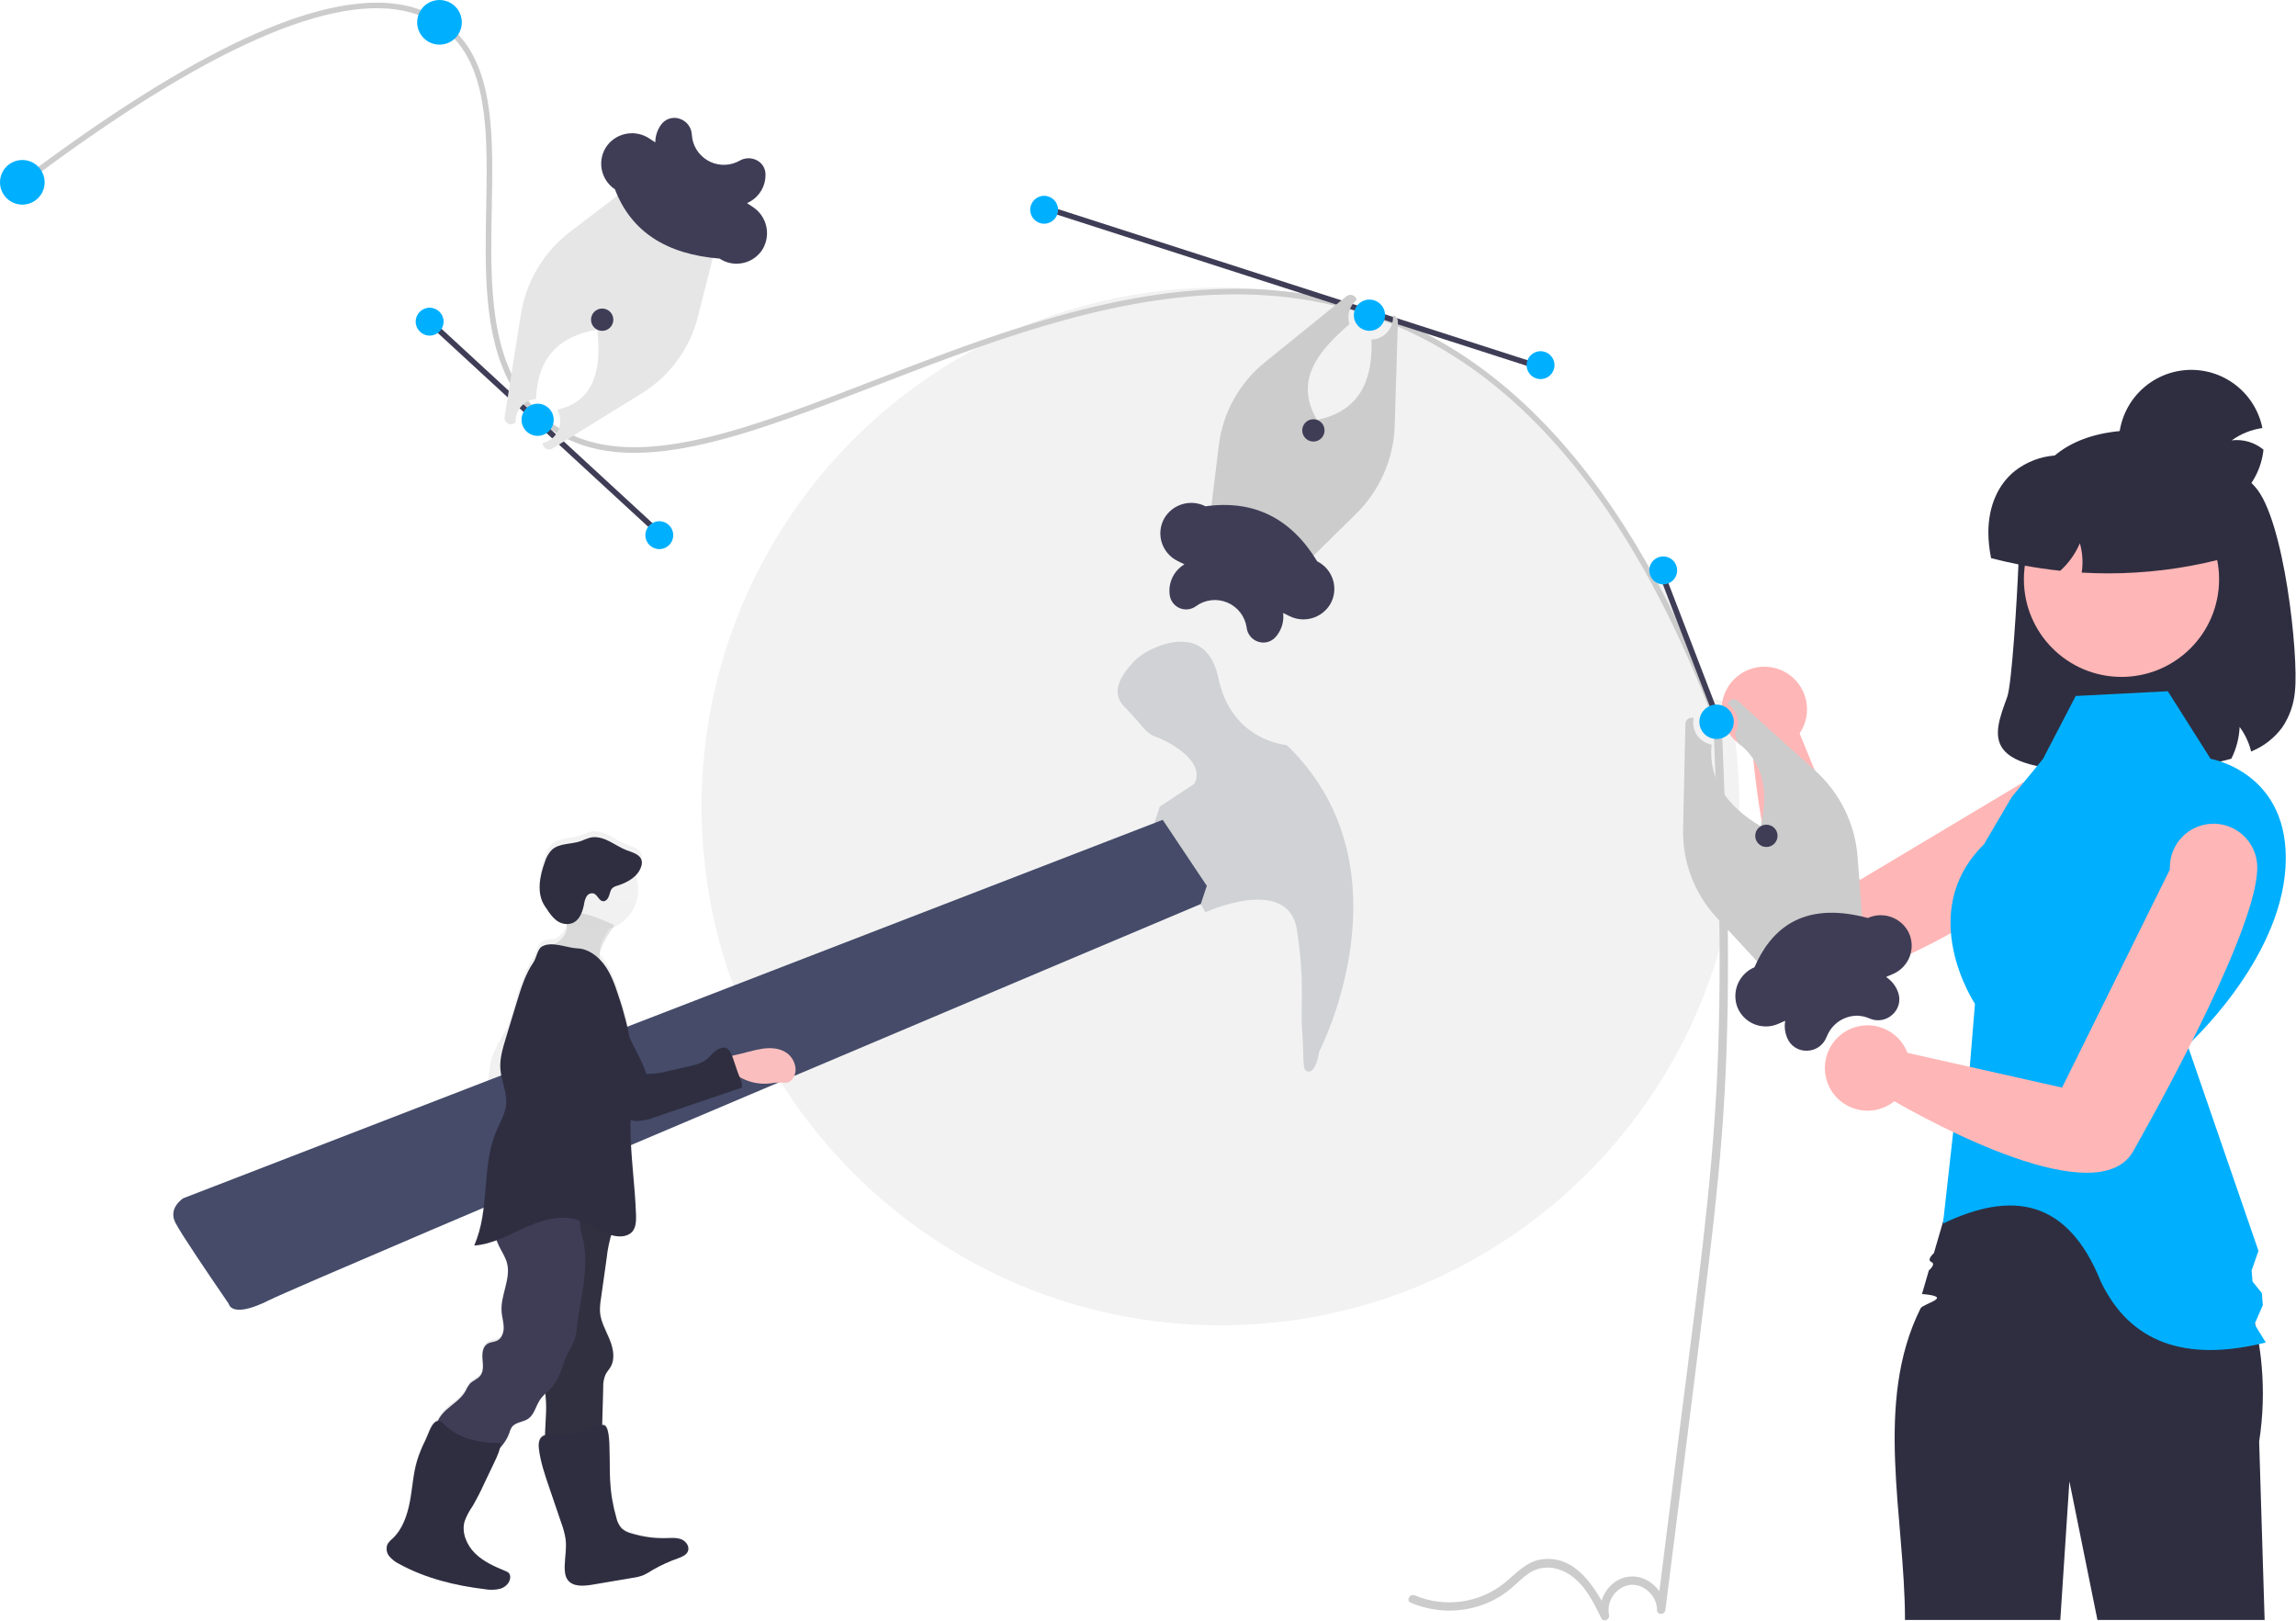 <svg width="823" height="581" viewBox="0 0 823 581" fill="none" xmlns="http://www.w3.org/2000/svg">
<g clip-path="url(#clip0_322_327)">
<path d="M623.476 289.042C623.484 303.596 621.789 318.102 618.426 332.262C598.936 414.142 525.315 475.042 437.476 475.042C334.756 475.042 251.476 391.762 251.476 289.042C251.466 255.163 260.712 221.924 278.214 192.915C295.716 163.907 320.81 140.23 350.786 124.442C350.795 124.442 350.806 124.432 350.815 124.432C355.855 121.762 361.035 119.328 366.355 117.132C395.781 105.015 427.811 100.605 459.415 104.322C462.125 104.642 464.826 105.022 467.496 105.452C471.846 106.162 476.139 107.019 480.375 108.022C481.445 108.262 482.505 108.522 483.556 108.802C483.766 108.852 483.966 108.912 484.176 108.962C484.386 109.012 484.585 109.062 484.786 109.122H484.795C485.195 109.222 485.596 109.322 485.996 109.432C486.976 109.702 487.956 109.972 488.936 110.262C491.966 111.122 494.963 112.066 497.926 113.092C498.395 113.252 498.855 113.412 499.326 113.572C499.565 113.662 499.795 113.742 500.036 113.832C500.286 113.912 500.525 114.002 500.775 114.092C507.431 116.498 513.941 119.286 520.275 122.442L510.525 119.302C541.716 135.292 568.716 163.522 591.246 203.632C591.414 202.632 591.882 201.707 592.587 200.979C593.293 200.251 594.203 199.754 595.197 199.555C596.191 199.355 597.222 199.462 598.154 199.862C599.086 200.261 599.875 200.935 600.415 201.792C600.55 202.006 600.667 202.23 600.766 202.462C601.027 203.065 601.168 203.713 601.179 204.37C601.19 205.027 601.071 205.68 600.83 206.291C600.588 206.902 600.229 207.46 599.771 207.932C599.314 208.404 598.769 208.781 598.165 209.042C598.131 209.06 598.094 209.073 598.056 209.082L614.076 250.732C615.222 250.692 616.363 250.907 617.415 251.362C617.678 249.973 618.14 248.629 618.786 247.372C619.105 248.752 619.406 250.142 619.695 251.542C619.795 252.062 619.906 252.572 619.996 253.092V253.102C620.545 255.852 621.025 258.629 621.436 261.432C621.476 261.662 621.506 261.882 621.545 262.112V262.122C621.706 263.222 621.855 264.332 621.996 265.442C622.735 271.312 623.199 277.265 623.386 283.302C623.445 285.212 623.476 287.122 623.476 289.042Z" fill="#F2F2F2"/>
<path d="M614.189 259.712C615.812 301.231 617.436 342.818 615.563 384.357C613.703 425.609 607.834 466.566 602.692 507.5L593.955 577.06H596.955C596.964 570.181 590.405 564.127 583.484 565.191C576.867 566.209 572.394 573.28 573.852 579.695L576.594 578.539C572.035 569.343 565.015 557.455 552.917 558.897C547.231 559.574 543.568 563.861 539.419 567.32C534.951 570.919 529.592 573.241 523.911 574.041C518.23 574.84 512.439 574.087 507.151 571.862C505.398 571.101 503.869 573.684 505.637 574.453C510.318 576.467 515.382 577.439 520.476 577.301C525.571 577.163 530.574 575.917 535.139 573.651C537.429 572.502 539.578 571.089 541.54 569.441C543.618 567.709 545.487 565.707 547.706 564.148C552.534 560.758 558.203 561.412 562.952 564.637C568.281 568.256 571.23 574.458 574.004 580.053C574.786 581.631 577.109 580.495 576.745 578.898C576.292 576.532 576.782 574.082 578.113 572.073C579.443 570.065 581.507 568.657 583.862 568.151C589.026 567.276 593.962 571.995 593.955 577.06C593.952 579.046 596.721 578.919 596.955 577.06C602.139 535.787 607.514 494.533 612.461 453.231C614.899 432.868 617.036 412.46 618.179 391.979C619.336 371.235 619.564 350.45 619.303 329.68C619.011 306.347 618.1 283.028 617.189 259.712C617.114 257.788 614.114 257.779 614.189 259.712V259.712Z" fill="#CCCCCC"/>
<path d="M754.376 299.273C736.74 312.088 718.358 323.842 699.326 334.473C694.126 337.333 689.025 339.963 684.226 342.193C676.786 345.653 670.056 348.163 664.795 349.093L664.786 349.103C664.016 349.243 663.266 349.343 662.556 349.413C656.025 350.043 650.676 346.123 646.315 339.683C640.235 330.723 636.065 316.883 633.256 303.603C632.695 300.983 632.195 298.393 631.746 295.863C629.646 284.173 628.596 273.833 628.166 268.953C626.184 268.381 624.34 267.412 622.746 266.103V266.092C622.484 265.89 622.234 265.673 621.996 265.443C621.451 264.935 620.946 264.387 620.485 263.802C618.309 261.104 617.127 257.739 617.136 254.273C617.135 251.875 617.701 249.511 618.786 247.373V247.363C619.73 245.495 621.047 243.842 622.656 242.504C624.265 241.166 626.131 240.173 628.139 239.586C630.147 238.998 632.255 238.829 634.331 239.089C636.407 239.349 638.408 240.032 640.209 241.096C642.011 242.16 643.575 243.582 644.805 245.275C646.035 246.967 646.904 248.894 647.359 250.937C647.815 252.979 647.846 255.093 647.451 257.147C647.057 259.202 646.245 261.154 645.065 262.883L650.456 276.043L650.466 276.052L666.445 315.033V315.043L666.616 315.453L725.646 280.163L733.886 275.233L735.476 274.283C738.641 271.844 742.618 270.706 746.594 271.102C750.569 271.498 754.244 273.398 756.866 276.413H756.876C758.285 278.046 759.342 279.952 759.982 282.012C760.623 284.072 760.832 286.242 760.598 288.387C760.363 290.531 759.69 292.604 758.619 294.477C757.549 296.35 756.104 297.982 754.376 299.273H754.376Z" fill="#FFB6B6"/>
<path d="M617.355 260.732L615.485 261.432C614.195 257.972 612.882 254.569 611.545 251.222C583.806 181.732 546.686 136.672 501.016 117.033C500.326 116.732 499.636 116.442 498.936 116.162C498.006 115.772 497.065 115.392 496.125 115.042C494.605 114.442 493.065 113.882 491.525 113.352C489.466 112.642 487.402 111.986 485.335 111.382C484.835 111.232 484.326 111.082 483.826 110.952C482.036 110.442 480.256 109.972 478.466 109.562C435.735 99.332 391.976 109.992 350.815 124.432C350.806 124.432 350.795 124.442 350.786 124.442C338.216 128.852 325.875 133.622 313.895 138.252C269.596 155.372 230.645 170.422 203.496 157.412C202.456 156.922 201.436 156.382 200.436 155.802C199.355 155.172 198.286 154.492 197.246 153.772C197.116 153.682 196.985 153.592 196.866 153.492C195.746 152.692 194.645 151.832 193.576 150.912C191.986 149.544 190.492 148.067 189.105 146.492C188.835 146.192 188.565 145.892 188.306 145.582C188.256 145.512 188.195 145.442 188.145 145.382C186.096 142.908 184.301 140.235 182.786 137.402C173.406 120.002 173.846 97.002 174.275 74.602C174.735 50.362 175.186 27.312 162.926 13.902C161.171 11.968 159.174 10.267 156.985 8.842C154.801 7.41 152.455 6.242 149.996 5.362C123.625 -4.198 78.286 14.612 14.956 61.412C12.855 62.962 10.746 64.542 8.605 66.152L7.396 64.552C9.536 62.942 11.656 61.352 13.756 59.802C43.706 37.682 69.876 21.642 91.656 12.052C116.556 1.082 136.426 -1.758 150.886 3.562C153.416 4.482 155.831 5.69 158.085 7.162C160.339 8.635 162.408 10.374 164.246 12.342C177.206 26.262 176.746 49.842 176.275 74.632C175.875 95.702 175.456 117.312 183.326 134.002C185.068 137.746 187.294 141.246 189.945 144.412C190.105 144.602 190.275 144.792 190.436 144.982C191.815 146.557 193.302 148.033 194.886 149.402C195.815 150.212 196.775 150.962 197.756 151.672C198.897 152.504 200.082 153.276 201.306 153.982C202.676 154.783 204.092 155.504 205.545 156.142C231.936 167.782 269.985 153.072 313.176 136.382C330.295 129.762 348.116 122.882 366.355 117.132C396.666 107.572 428.136 101.142 459.416 104.322C461.916 104.562 464.426 104.882 466.926 105.272C471.436 105.952 475.936 106.842 480.426 107.972C481.476 108.232 482.516 108.512 483.556 108.802C483.966 108.902 484.366 109.022 484.775 109.142C485.176 109.252 485.585 109.362 485.985 109.482C488.045 110.092 490.116 110.752 492.176 111.462C493.926 112.072 495.676 112.712 497.406 113.382C498.036 113.632 498.676 113.882 499.316 114.152C499.886 114.382 500.466 114.622 501.036 114.862C504.235 116.222 507.406 117.692 510.526 119.302C541.716 135.292 568.716 163.522 591.246 203.632C592.246 205.412 593.246 207.222 594.226 209.062C596.536 213.352 598.792 217.772 600.996 222.322C605.366 231.302 609.536 240.782 613.506 250.762C614.416 253.022 615.309 255.312 616.186 257.632C616.576 258.662 616.966 259.692 617.355 260.732Z" fill="#CCCCCC"/>
<path d="M8.002 73.351C12.42 73.351 16.002 69.769 16.002 65.351C16.002 60.932 12.42 57.351 8.002 57.351C3.584 57.351 0.002 60.932 0.002 65.351C0.002 69.769 3.584 73.351 8.002 73.351Z" fill="#00B0FF"/>
<path d="M157.535 16.002C161.953 16.002 165.535 12.42 165.535 8.002C165.535 3.584 161.953 0.002 157.535 0.002C153.117 0.002 149.535 3.584 149.535 8.002C149.535 12.42 153.117 16.002 157.535 16.002Z" fill="#00B0FF"/>
<path d="M154.685 114.564L153.33 116.035L236.968 193.085L238.323 191.614L154.685 114.564Z" fill="#3F3D56"/>
<path d="M154.006 120.299C156.767 120.299 159.006 118.06 159.006 115.299C159.006 112.537 156.767 110.299 154.006 110.299C151.244 110.299 149.006 112.537 149.006 115.299C149.006 118.06 151.244 120.299 154.006 120.299Z" fill="#00B0FF"/>
<path d="M236.426 58.662L222.946 68.922L204.496 82.972C194.931 90.224 188.55 100.902 186.696 112.762L183.326 134.002L182.786 137.402L182.366 140.062L181.996 142.442L180.886 149.412C180.806 149.897 180.884 150.394 181.108 150.831C181.332 151.269 181.691 151.622 182.131 151.84C182.571 152.058 183.07 152.129 183.553 152.043C184.037 151.956 184.48 151.717 184.817 151.359C184.716 149.288 185.427 147.258 186.798 145.702C188.169 144.146 190.093 143.185 192.161 143.024C192.686 127.382 201.174 120.39 214.036 118.152L214.166 118.002L214.076 118.182C216.133 135.383 210.95 144.28 200.156 146.742L199.886 147.296C199.974 147.463 200.063 147.629 200.139 147.805C200.611 148.886 200.837 150.059 200.802 151.238C200.767 152.418 200.471 153.575 199.935 154.626C199.399 155.677 198.637 156.597 197.704 157.319C196.77 158.04 195.688 158.546 194.536 158.8C194.531 159.009 194.554 159.219 194.606 159.422C194.701 159.767 194.876 160.086 195.116 160.353C195.355 160.619 195.654 160.827 195.987 160.959C196.32 161.091 196.68 161.143 197.037 161.113C197.394 161.082 197.74 160.969 198.046 160.782L200.356 159.352L202.126 158.262L203.496 157.412L205.546 156.142L230.016 141.012C240.041 134.833 247.262 124.989 250.146 113.572L255.946 90.762L260.126 74.342L236.426 58.662Z" fill="#E6E6E6"/>
<path d="M236.329 196.829C239.091 196.829 241.329 194.591 241.329 191.829C241.329 189.068 239.091 186.829 236.329 186.829C233.568 186.829 231.329 189.068 231.329 191.829C231.329 194.591 233.568 196.829 236.329 196.829Z" fill="#00B0FF"/>
<path d="M667.596 330.433L666.446 315.043V315.033L665.866 307.302C664.993 295.334 659.517 284.169 650.586 276.153L650.466 276.052L650.456 276.043L623.016 251.313C622.649 250.971 622.178 250.761 621.679 250.715C621.179 250.67 620.679 250.792 620.256 251.063C620.043 251.19 619.854 251.352 619.696 251.543C619.508 251.767 619.367 252.027 619.28 252.306C620.989 253.416 622.209 255.138 622.689 257.118C623.169 259.098 622.874 261.187 621.864 262.957L622.746 266.093V266.103C631.901 272.939 634.133 283.234 631.156 296.133L631.216 296.333L631.116 296.163C619.355 289.168 612.322 279.956 613.516 266.884C612.46 266.697 611.452 266.299 610.553 265.715C609.654 265.13 608.881 264.37 608.282 263.481C607.683 262.591 607.269 261.59 607.066 260.537C606.862 259.484 606.872 258.4 607.096 257.351C606.886 257.286 606.666 257.253 606.446 257.253C606.243 257.25 606.041 257.277 605.846 257.333C605.361 257.454 604.929 257.732 604.62 258.125C604.31 258.518 604.14 259.003 604.136 259.503L603.296 297.083C603.008 308.854 607.324 320.274 615.326 328.913L618.426 332.262L631.296 346.203L642.786 358.653L664.786 349.103L664.796 349.093L668.856 347.333L667.596 330.433Z" fill="#CCCCCC"/>
<path d="M192.712 156.233C195.895 156.233 198.476 153.653 198.476 150.47C198.476 147.287 195.895 144.707 192.712 144.707C189.529 144.707 186.949 147.287 186.949 150.47C186.949 153.653 189.529 156.233 192.712 156.233Z" fill="#00B0FF"/>
<path d="M215.85 118.593C218.059 118.593 219.85 116.802 219.85 114.593C219.85 112.384 218.059 110.593 215.85 110.593C213.64 110.593 211.85 112.384 211.85 114.593C211.85 116.802 213.64 118.593 215.85 118.593Z" fill="#3F3D56"/>
<path d="M616.666 257.452L616.186 257.632L614.796 258.172L612.056 251.052L601.016 222.362L600.996 222.322L596.056 209.462H596.046L594.466 205.342L596.336 204.622L598.056 209.082L614.076 250.732L616.666 257.452Z" fill="#3F3D56"/>
<path d="M598.165 209.042C598.13 209.06 598.094 209.073 598.056 209.082C597.422 209.344 596.741 209.473 596.056 209.462H596.045C595.419 209.441 594.803 209.306 594.225 209.062C593.047 208.561 592.106 207.627 591.596 206.452C591.205 205.567 591.084 204.586 591.245 203.632C591.414 202.632 591.882 201.707 592.587 200.979C593.293 200.251 594.203 199.754 595.197 199.555C596.191 199.355 597.222 199.463 598.154 199.862C599.086 200.262 599.874 200.935 600.415 201.792C600.55 202.006 600.667 202.23 600.765 202.462C601.027 203.065 601.168 203.713 601.179 204.37C601.19 205.027 601.071 205.68 600.829 206.291C600.588 206.902 600.228 207.46 599.771 207.932C599.314 208.404 598.768 208.781 598.165 209.042V209.042Z" fill="#00B0FF"/>
<path d="M620.926 261.253C620.918 261.283 620.905 261.311 620.888 261.337V261.345C620.674 261.811 620.399 262.247 620.07 262.64C619.452 263.396 618.661 263.994 617.765 264.383C616.771 264.816 615.681 264.981 614.604 264.861V264.853C613.529 264.731 612.506 264.327 611.636 263.682C610.767 263.038 610.084 262.176 609.654 261.183C609.156 260.055 609.013 258.802 609.245 257.59C609.429 256.6 609.853 255.669 610.481 254.881C611.109 254.093 611.921 253.472 612.846 253.072C612.954 253.026 613.07 252.98 613.177 252.941C613.309 252.895 613.44 252.849 613.571 252.81C613.936 252.702 614.31 252.627 614.689 252.586C614.835 252.571 614.982 252.563 615.128 252.563C616.012 252.532 616.892 252.698 617.703 253.049C618.205 253.259 618.676 253.534 619.107 253.866V253.874C619.314 254.029 619.51 254.199 619.693 254.383V254.391C620.228 254.935 620.659 255.573 620.965 256.272C621.308 257.058 621.482 257.908 621.475 258.766C621.469 259.624 621.282 260.472 620.926 261.253V261.253Z" fill="#00B0FF"/>
<path d="M633.161 303.6C635.37 303.6 637.161 301.809 637.161 299.6C637.161 297.39 635.37 295.6 633.161 295.6C630.952 295.6 629.161 297.39 629.161 299.6C629.161 301.809 630.952 303.6 633.161 303.6Z" fill="#3F3D56"/>
<path d="M552.916 130.852L552.306 132.752L547.216 131.112L520.276 122.442L510.526 119.302L501.036 116.252L499.086 115.622L496.336 114.732L485.396 111.212L483.906 110.742L478.976 109.152L467.496 105.452L466.926 105.272L378.945 76.952L373.566 75.222L374.176 73.322L379.266 74.962L480.826 107.652L484.896 108.962L486.036 109.322L488.936 110.262L497.846 113.122L499.326 113.602L500.746 114.062L547.536 129.122L552.916 130.852Z" fill="#3F3D56"/>
<path d="M501.036 114.862C500.998 114.592 500.91 114.33 500.776 114.092L500.746 114.062C500.465 113.578 500.011 113.217 499.476 113.052C499.419 113.03 499.358 113.016 499.296 113.012H499.294C499.393 114.095 499.27 115.186 498.932 116.22C498.594 117.253 498.049 118.207 497.329 119.022C496.61 119.837 495.731 120.497 494.748 120.96C493.764 121.423 492.697 121.681 491.61 121.717L491.606 121.723C492.14 136.503 487.308 147.32 472.146 150.512L472.026 150.683L472.086 150.493C463.778 136.339 472.429 125.963 483.713 116.173C483.22 114.634 483.205 112.981 483.67 111.433C484.135 109.885 485.057 108.514 486.316 107.501L486.316 107.493C486.188 106.931 485.852 106.437 485.376 106.112C484.971 105.819 484.48 105.668 483.981 105.685C483.481 105.701 483.001 105.883 482.616 106.203L480.826 107.652L480.426 107.973L480.376 108.022L478.976 109.152L478.466 109.563L453.396 129.862C444.234 137.254 438.315 147.926 436.896 159.612L434.026 182.982L431.956 199.802L457.446 212.362L469.526 200.473L486.046 184.203C494.62 175.801 499.603 164.402 499.946 152.402L501.016 117.033L501.036 116.252L501.066 115.312C501.067 115.162 501.057 115.011 501.036 114.862V114.862Z" fill="#CCCCCC"/>
<path d="M374.27 80.189C377.031 80.189 379.27 77.95 379.27 75.189C379.27 72.427 377.031 70.189 374.27 70.189C371.508 70.189 369.27 72.427 369.27 75.189C369.27 77.95 371.508 80.189 374.27 80.189Z" fill="#00B0FF"/>
<path d="M552.211 135.884C554.972 135.884 557.211 133.645 557.211 130.884C557.211 128.122 554.972 125.884 552.211 125.884C549.45 125.884 547.211 128.122 547.211 130.884C547.211 133.645 549.45 135.884 552.211 135.884Z" fill="#00B0FF"/>
<path d="M470.787 158.273C472.996 158.273 474.787 156.483 474.787 154.273C474.787 152.064 472.996 150.273 470.787 150.273C468.578 150.273 466.787 152.064 466.787 154.273C466.787 156.483 468.578 158.273 470.787 158.273Z" fill="#3F3D56"/>
<path d="M808.386 174.562C807.936 174.062 807.486 173.582 807.026 173.102C795.716 161.212 780.936 154.162 767.136 154.162C764.576 154.162 762.126 154.279 759.786 154.512C750.096 155.462 742.346 158.382 736.536 163.272C727.956 170.492 723.656 181.956 723.636 197.662C723.636 198.532 723.586 200.152 723.506 202.302C722.996 214.832 721.136 245.362 719.466 249.882C716.756 257.242 714.406 263.602 717.906 268.412C719.946 271.222 723.956 273.262 730.216 274.582C731.366 274.832 732.586 275.052 733.886 275.232C740.605 276.122 747.379 276.524 754.156 276.432C755.046 276.432 755.936 276.432 756.866 276.412H756.876C760.086 276.392 763.516 276.302 767.156 276.162C775.666 275.832 786.336 275.162 795.916 272.952H795.926C797.176 272.672 798.406 272.352 799.606 272.012L799.826 271.952L799.926 271.752C801.64 268.265 802.616 264.463 802.796 260.582C804.628 263.054 805.978 265.85 806.776 268.822L806.926 269.392L807.466 269.142C811.694 267.323 815.36 264.41 818.086 260.702C820.694 256.836 822.258 252.361 822.626 247.712C823.996 235.092 818.806 186.182 808.386 174.562Z" fill="#2F2E41"/>
<path d="M811.754 580.659H751.824L741.774 530.969L738.514 580.659H682.844C682.815 543.832 671.559 502.816 688.416 468.988C689.292 467.228 700.897 464.847 688.934 463.829L689.624 461.479L690.714 457.719L691.404 455.359C691.404 455.359 694.1 453.105 692.283 452.341C690.466 451.577 693.209 449.162 693.209 449.162L702.924 415.799L703.834 412.659H773.204C777.196 416.409 780.878 420.476 784.214 424.819C785.344 426.259 786.524 427.819 787.734 429.499C788.574 430.689 789.444 431.939 790.314 433.249C798.044 444.756 803.821 457.461 807.414 470.849V470.859C808.024 473.149 808.564 475.492 809.034 477.889V477.899C809.454 480.029 809.824 482.189 810.114 484.399C810.334 486.009 810.524 487.639 810.664 489.289C811.498 498.43 811.205 507.639 809.794 516.709L811.754 580.659Z" fill="#2F2E41"/>
<path d="M744.035 249.47L777.051 247.77L792.386 272.001C792.386 272.001 821.24 276.825 819.24 310.825C817.24 344.825 784.134 374.66 784.134 374.66L809.549 448.366L807.091 455.388L807.406 459.332L810.759 463.508L811.104 467.827L808.134 474.66L812.174 481.203C783.09 488.463 763.464 481.074 753.049 459.422C741.111 429.626 721.005 426.786 696.466 438.577L700.134 405.66L704.664 399.584L702.134 391.66L705.938 384.038L707.922 359.827C707.922 359.827 686.218 327.219 711.134 302.66L721.134 285.66L732.323 272.009L744.035 249.47Z" fill="#00B0FF"/>
<path d="M760.448 242.628C779.769 242.628 795.432 226.965 795.432 207.643C795.432 188.322 779.769 172.659 760.448 172.659C741.127 172.659 725.464 188.322 725.464 207.643C725.464 226.965 741.127 242.628 760.448 242.628Z" fill="#FFB6B6"/>
<path d="M783.436 164.162H749.186C745.043 163.198 740.773 162.898 736.536 163.272C731.329 163.669 726.355 165.593 722.235 168.802C716.105 173.722 712.726 181.562 712.726 190.882C712.742 193.862 713.051 196.832 713.646 199.752L713.706 200.062L714.006 200.142C717.166 200.952 720.332 201.672 723.506 202.302C724.266 202.452 725.036 202.602 725.806 202.742C729.966 203.512 734.125 204.122 738.256 204.562L738.485 204.592L738.656 204.442C741.607 201.728 743.949 198.418 745.525 194.732C746.454 197.97 746.702 201.364 746.256 204.702L746.186 205.242L746.726 205.272C749.735 205.442 752.749 205.525 755.766 205.522C768.906 205.513 781.997 203.918 794.756 200.772C795.596 200.572 796.426 200.362 797.256 200.142L797.636 200.042V178.362C797.631 174.597 796.134 170.988 793.472 168.326C790.81 165.664 787.2 164.167 783.436 164.162V164.162Z" fill="#2F2E41"/>
<path d="M811.335 161.196C810.672 167.718 807.569 173.748 802.647 178.079C797.726 182.409 791.35 184.72 784.796 184.548C778.243 184.376 771.997 181.734 767.31 177.151C762.622 172.568 759.84 166.384 759.519 159.836C759.199 153.288 761.365 146.862 765.583 141.844C769.801 136.825 775.759 133.586 782.265 132.776C788.77 131.965 795.341 133.643 800.661 137.472C805.982 141.302 809.659 147 810.955 153.426C806.987 153.985 803.215 155.502 799.965 157.846C801.949 157.601 803.962 157.757 805.884 158.305C807.806 158.853 809.599 159.782 811.155 161.036C811.215 161.086 811.275 161.136 811.335 161.196Z" fill="#2F2E41"/>
<path d="M263.998 94.522C261.847 94.521 259.744 93.884 257.953 92.691C238.761 91.162 226.191 82.947 220.426 67.858C219.173 67.026 218.103 65.946 217.282 64.685C216.461 63.424 215.906 62.009 215.652 60.526C215.394 59.04 215.447 57.517 215.808 56.052C216.168 54.588 216.828 53.214 217.746 52.017C219.506 49.79 222.046 48.313 224.852 47.885C227.658 47.456 230.523 48.109 232.867 49.71L234.891 51.05C234.897 48.917 235.531 46.834 236.712 45.059L236.856 44.847C237.548 43.808 238.555 43.018 239.729 42.594C240.903 42.169 242.183 42.133 243.379 42.489C244.658 42.843 245.792 43.592 246.619 44.629C247.447 45.666 247.925 46.938 247.986 48.263C248.017 48.775 248.079 49.283 248.175 49.787C248.523 51.578 249.294 53.26 250.422 54.695C251.55 56.129 253.003 57.274 254.662 58.035C256.32 58.797 258.136 59.152 259.959 59.072C261.782 58.992 263.56 58.479 265.146 57.576C266.1 57.031 267.177 56.74 268.275 56.73C269.374 56.72 270.456 56.992 271.42 57.519C272.295 57.99 273.03 58.683 273.551 59.528C274.072 60.374 274.361 61.342 274.389 62.335C274.469 64.544 273.879 66.725 272.698 68.594C271.517 70.462 269.799 71.931 267.77 72.806L269.804 74.153C272.26 75.74 274 78.223 274.655 81.073C275.309 83.924 274.826 86.917 273.309 89.417C272.528 90.653 271.507 91.721 270.306 92.556C269.105 93.391 267.748 93.975 266.317 94.276C265.555 94.439 264.778 94.522 263.998 94.522V94.522Z" fill="#3F3D56"/>
<path d="M452.857 230.323C452.267 230.322 451.681 230.234 451.117 230.06C449.994 229.721 448.993 229.062 448.237 228.164C447.481 227.266 447.003 226.168 446.861 225.003L446.842 224.868C446.549 222.906 445.752 221.052 444.53 219.489C443.308 217.925 441.703 216.705 439.869 215.946C438.036 215.187 436.037 214.915 434.067 215.157C432.098 215.399 430.225 216.147 428.63 217.328C427.816 217.915 426.867 218.285 425.871 218.405C424.875 218.524 423.865 218.389 422.936 218.012C422.007 217.635 421.188 217.028 420.557 216.248C419.926 215.468 419.504 214.541 419.329 213.554C418.961 211.367 419.265 209.12 420.199 207.108C421.134 205.097 422.656 203.416 424.564 202.287L422.064 201.055C420.715 200.388 419.518 199.452 418.544 198.305C417.57 197.159 416.841 195.825 416.402 194.387C415.958 192.945 415.818 191.427 415.991 189.928C416.163 188.429 416.644 186.983 417.404 185.68C418.868 183.247 421.2 181.461 423.93 180.682C426.66 179.902 429.584 180.188 432.112 181.48C449.496 179.066 462.777 185.791 472.154 201.213C473.502 201.88 474.7 202.815 475.674 203.962C476.648 205.109 477.377 206.442 477.817 207.881C478.26 209.323 478.4 210.841 478.227 212.339C478.055 213.837 477.573 215.284 476.814 216.587C475.35 219.019 473.018 220.805 470.288 221.585C467.558 222.364 464.634 222.079 462.107 220.787L459.929 219.714C460.193 221.83 459.828 223.976 458.88 225.886C458.447 226.767 457.897 227.587 457.246 228.322C456.699 228.949 456.025 229.451 455.268 229.796C454.511 230.141 453.689 230.321 452.857 230.323Z" fill="#3F3D56"/>
<path d="M647.515 376.628C646.081 376.645 644.675 376.241 643.469 375.467C642.262 374.693 641.309 373.583 640.727 372.273L640.661 372.121C639.804 370.168 639.542 368.006 639.908 365.905L637.351 367.016C636.01 367.598 634.567 367.908 633.105 367.926C631.643 367.944 630.193 367.671 628.838 367.122C627.483 366.573 626.251 365.759 625.214 364.729C624.177 363.699 623.356 362.472 622.798 361.12C621.739 358.395 621.784 355.364 622.924 352.671C624.064 349.978 626.208 347.836 628.902 346.699C636.065 330.159 649.195 323.591 669.525 329.046C672.112 327.878 675.045 327.734 677.734 328.644C680.423 329.553 682.667 331.448 684.014 333.947V333.947C684.71 335.284 685.122 336.752 685.222 338.257C685.323 339.762 685.11 341.271 684.598 342.69C684.09 344.106 683.298 345.403 682.27 346.502C681.243 347.601 680.001 348.478 678.623 349.08L676.066 350.191C677.851 351.357 679.253 353.024 680.097 354.982C680.219 355.264 680.329 355.548 680.427 355.834C680.894 357.196 680.949 358.665 680.583 360.057C680.218 361.45 679.45 362.703 678.375 363.66C677.285 364.683 675.918 365.36 674.444 365.607C672.971 365.854 671.457 365.661 670.093 365.05C668.655 364.414 667.101 364.082 665.529 364.076H665.472C663.357 364.126 661.295 364.747 659.505 365.873C657.714 366.999 656.261 368.588 655.301 370.473C655.074 370.892 654.872 371.324 654.697 371.767C654.151 373.182 653.195 374.401 651.95 375.267C650.706 376.133 649.23 376.606 647.714 376.626C647.647 376.627 647.581 376.628 647.515 376.628Z" fill="#3F3D56"/>
<path d="M797.805 295.878C795.412 295.185 792.889 295.073 790.444 295.55C787.999 296.028 785.703 297.082 783.747 298.624C781.79 300.167 780.23 302.154 779.196 304.42C778.161 306.686 777.682 309.166 777.798 311.655L739.16 389.84L683.723 377.392C682.576 374.371 680.503 371.79 677.799 370.02C675.095 368.25 671.9 367.382 668.672 367.54C665.445 367.698 662.35 368.875 659.832 370.9C657.314 372.926 655.503 375.697 654.657 378.816C653.811 381.935 653.975 385.242 655.125 388.262C656.275 391.282 658.352 393.86 661.058 395.627C663.763 397.394 666.959 398.258 670.187 398.097C673.414 397.935 676.508 396.755 679.023 394.727C692.211 402.321 751.985 435.079 764.67 412.622C775.333 393.745 809.718 331.207 809.107 310.473C809.011 307.157 807.865 303.957 805.834 301.334C803.803 298.712 800.992 296.801 797.805 295.878V295.878Z" fill="#FFB6B6"/>
<path d="M490.881 118.575C493.971 118.575 496.476 116.071 496.476 112.981C496.476 109.891 493.971 107.386 490.881 107.386C487.791 107.386 485.286 109.891 485.286 112.981C485.286 116.071 487.791 118.575 490.881 118.575Z" fill="#00B0FF"/>
<path d="M138.858 553.364C139.341 552.598 139.951 551.92 140.663 551.359C144.297 547.924 145.986 542.884 146.884 537.943C147.782 533.002 148.04 527.962 149.479 523.129C150.262 520.651 151.241 518.24 152.407 515.918C153.239 514.138 154.287 510.653 155.809 509.405C156.108 509.147 156.469 508.972 156.857 508.898C157.576 507.37 158.601 506.005 159.868 504.889C162.247 502.734 165.15 501.021 166.738 498.234C167.175 497.268 167.713 496.351 168.344 495.498C169.417 494.317 171.113 493.834 172.103 492.587C173.392 490.973 173.101 488.661 172.935 486.606C172.769 484.552 172.935 482.09 174.715 481.009C175.78 480.352 177.152 480.418 178.258 479.836C179.922 479.004 180.579 476.908 180.546 475.037C180.512 473.165 179.93 471.344 179.78 469.472C179.315 463.517 183.241 457.594 181.727 451.822C181.153 449.634 179.839 447.738 178.865 445.7C178.526 445.022 178.248 444.315 178.034 443.588C175.438 444.616 172.711 445.274 169.932 445.542C174.515 435.262 173.351 423.317 175.489 412.272L175.214 411.897C173.055 409.049 171.829 405.604 171.704 402.033C171.704 397.924 173.625 394.081 174.49 390.055C175.231 386.637 175.197 383.06 176.154 379.7C176.818 377.611 177.698 375.599 178.782 373.694C179.819 371.77 180.909 369.877 182.051 368.013C183.116 364.487 184.183 360.96 185.253 357.433C186.751 352.484 188.289 347.452 191.201 343.177C192.265 341.613 192.59 338.436 194.228 337.488C195.559 336.799 197.068 336.535 198.553 336.731C200.866 335.433 202.895 333.562 203.186 331C203.215 330.44 203.159 329.879 203.02 329.336H202.737C199.077 329.004 197.222 325.776 195.318 322.948C192.24 318.374 193.413 312.185 195.318 306.978C195.79 305.335 196.645 303.827 197.813 302.578C200.483 300.083 204.708 300.632 208.152 299.426C209.308 299.027 210.389 298.42 211.57 298.137C213.858 297.604 216.253 298.353 218.349 299.409C220.445 300.466 222.4 301.83 224.596 302.662C226.792 303.493 229.503 304.15 230.044 306.405C230.195 307.164 230.132 307.95 229.861 308.675C229.356 310.122 228.467 311.404 227.291 312.385C228.226 314.313 228.731 316.42 228.773 318.562C228.815 320.704 228.391 322.83 227.532 324.792C226.672 326.755 225.397 328.508 223.795 329.93C222.192 331.352 220.3 332.409 218.25 333.029C217.617 334.044 217.027 335.076 216.486 336.132C215.521 337.995 214.706 340.191 215.039 342.187C215.641 342.826 216.197 343.507 216.702 344.225C219.09 347.552 220.445 351.453 221.693 355.346C223.369 360.316 224.711 365.393 225.71 370.542C227.74 374.859 230.219 378.984 231.691 383.517C234.327 383.521 236.951 383.168 239.493 382.469L246.513 380.881C248.958 380.324 251.503 379.725 253.417 378.111C254.431 377.279 255.221 376.173 256.253 375.35C257.284 374.526 259.355 373.561 260.487 374.243C260.693 374.369 260.886 374.517 261.06 374.684C262.092 372.596 263.073 370.525 264.271 368.504C265.993 365.676 268.555 363.089 271.799 362.549C273.781 362.23 275.809 362.702 277.446 363.863C279.343 365.21 280.532 368.022 279.11 369.918C278.754 370.34 278.368 370.735 277.954 371.099C276.991 372.208 276.13 373.403 275.383 374.667C272.702 378.431 268.692 381.035 264.163 381.954L264.454 382.786C265.045 384.516 266.301 386.603 265.985 388.4L234.76 399.088C232.757 399.901 230.631 400.371 228.472 400.477C227.63 400.47 226.791 400.358 225.977 400.144V401.741V401.808C225.893 412.779 227.64 423.675 227.965 434.638C228.023 436.642 227.965 438.797 226.7 440.36C225.286 442.074 222.774 442.415 220.587 442.024C220.06 441.935 219.544 441.819 219.04 441.674C218.3 444.434 217.766 447.245 217.443 450.084L215.38 464.939C215.114 466.46 215.006 468.004 215.056 469.547C215.297 473.032 217.135 476.151 218.466 479.37C219.797 482.589 220.587 486.44 218.84 489.451C218.291 490.383 217.534 491.173 217.043 492.138C216.42 493.631 216.136 495.245 216.212 496.862C216.084 501.343 215.962 505.828 215.846 510.32C216.209 510.26 216.581 510.334 216.894 510.528C218.624 511.875 218.432 518.288 218.557 520.276C218.69 523.603 218.557 526.997 218.74 530.357C218.957 534.886 219.685 539.375 220.911 543.74C221.211 545.159 221.866 546.479 222.816 547.575C223.789 548.421 224.949 549.022 226.201 549.33C230.345 550.628 234.678 551.218 239.019 551.076C240.774 551.018 242.604 550.852 244.234 551.517C245.864 552.183 247.178 554.013 246.588 555.676C246.08 557.074 244.542 557.739 243.153 558.263C239.979 559.38 236.917 560.789 234.003 562.472C232.882 563.236 231.699 563.906 230.468 564.476C229.288 564.9 228.067 565.201 226.825 565.375L212.078 567.92C209.059 568.435 205.424 568.751 203.502 566.256C202.463 564.909 202.313 563.079 202.363 561.365C202.446 558.038 203.111 554.653 202.679 551.326C202.35 549.359 201.832 547.429 201.132 545.562C199.662 541.198 198.187 536.837 196.707 532.478C195.226 528.103 193.729 523.686 193.155 519.095C192.947 517.432 192.964 515.535 194.236 514.495C194.558 514.231 194.933 514.039 195.334 513.93C195.384 509.921 195.908 505.903 195.684 501.894C195.625 500.896 195.526 499.898 195.443 498.892C194.672 499.624 193.983 500.439 193.388 501.32C191.966 503.549 191.442 506.494 189.271 507.974C187.424 509.239 184.688 509.172 183.39 511.002C182.973 511.705 182.66 512.464 182.459 513.256C181.706 515.217 180.575 517.012 179.132 518.538C178.636 520.364 177.947 522.131 177.077 523.811C175.852 526.401 174.632 528.982 173.417 531.555C172.169 534.332 170.781 537.044 169.259 539.681C168.096 541.341 167.159 543.148 166.472 545.055C165.299 549.163 167.212 553.672 170.24 556.699C173.268 559.727 177.26 561.465 181.194 563.087C181.609 563.227 181.989 563.454 182.309 563.753C182.65 564.156 182.83 564.672 182.816 565.2C182.816 567.121 181.236 568.768 179.423 569.359C177.569 569.857 175.627 569.928 173.742 569.567C163.112 568.277 152.515 565.682 143.116 560.517C141.71 559.851 140.465 558.889 139.465 557.697C138.982 557.097 138.67 556.377 138.563 555.614C138.456 554.851 138.558 554.074 138.858 553.364Z" fill="url(#paint0_linear_322_327)"/>
<path d="M403.067 253.363C409.647 259.934 410.437 262.829 414.388 264.135C418.339 265.44 432.553 272.802 428.087 280.961L416.076 288.896L415.727 289.129L413.889 294.652L432.054 326.991C432.054 326.991 461.998 313.3 464.934 333.554C467.87 353.807 466.007 359.338 466.797 370.151C467.587 380.964 466.539 384.092 469.176 384.092C471.813 384.092 472.852 376.988 472.852 376.988C472.852 376.988 473.019 376.664 473.31 376.057C477.228 367.914 503.819 308.135 461.224 267.046C461.224 267.046 441.495 265.748 436.746 243.124C433.468 227.487 422.007 228.835 414.388 232.02C411.911 232.991 409.604 234.347 407.551 236.038C405.703 237.787 404.059 239.74 402.652 241.86C400.481 245.287 399.3 249.587 403.067 253.363Z" fill="#D0D2D5"/>
<path d="M62.826 438.182C64.864 442.257 75.303 457.545 79.869 464.224L82.007 467.368C82.007 467.368 82.839 472.891 96.471 466.046C110.104 459.2 430.408 324.047 430.408 324.047L432.579 317.526L416.776 293.862L65.713 429.498C65.713 429.498 60.19 432.917 62.826 438.182Z" fill="#454B69"/>
<path d="M273.071 375.94C276.324 375.408 279.933 375.666 282.462 377.778C283.99 379.072 284.957 380.909 285.157 382.902C285.373 385.206 284.034 387.942 281.722 388.117C281.165 388.123 280.609 388.087 280.058 388.009C278.597 388.003 277.139 388.125 275.7 388.375C272.867 388.641 270.012 388.225 267.373 387.159C264.735 386.094 262.39 384.412 260.537 382.253C258.549 379.758 261.169 378.677 263.514 378.178C266.725 377.496 269.861 376.456 273.071 375.94Z" fill="#FBBEBE"/>
<path d="M217.443 451.057L215.38 465.712C215.117 467.225 215.011 468.761 215.064 470.295C215.305 473.747 217.143 476.841 218.466 480.035C219.788 483.229 220.595 487.055 218.84 490.016C218.299 490.94 217.542 491.73 217.052 492.686C216.428 494.166 216.144 495.766 216.22 497.369L215.654 518.163C209.234 518.601 202.789 518.565 196.374 518.055C196.123 518.067 195.876 517.991 195.675 517.839C195.506 517.624 195.42 517.355 195.434 517.082C195.151 512.216 196 507.342 195.725 502.476C195.625 500.696 195.376 498.925 195.343 497.136C195.243 489.892 198.819 482.797 197.738 475.635C197.399 473.828 196.954 472.042 196.407 470.287C192.989 457.81 193.712 444.702 194.469 431.818C194.456 431.61 194.515 431.405 194.636 431.236C194.758 431.113 194.915 431.029 195.085 430.994C198.724 429.903 202.572 429.703 206.304 430.412C210.036 431.122 213.543 432.719 216.528 435.07C217.434 435.802 219.722 436.509 220.32 437.382C221.152 438.597 220.063 439.811 219.58 441.1C218.512 444.333 217.795 447.671 217.443 451.057V451.057Z" fill="#313040"/>
<path d="M178.874 446.64C179.848 448.662 181.153 450.541 181.736 452.712C183.249 458.443 179.332 464.357 179.798 470.229C179.947 472.084 180.521 473.889 180.563 475.744C180.604 477.599 179.922 479.661 178.276 480.518C177.169 481.084 175.78 481.025 174.741 481.674C172.985 482.747 172.786 485.184 172.961 487.23C173.135 489.277 173.426 491.564 172.129 493.161C171.139 494.4 169.442 494.883 168.378 496.055C167.744 496.897 167.206 497.807 166.772 498.767C165.184 501.545 162.281 503.242 159.902 505.421C157.523 507.6 155.51 510.794 156.575 513.814C157.357 516.026 159.553 517.39 161.665 518.43C165.52 520.335 169.588 521.773 173.784 522.714C174.234 522.85 174.711 522.875 175.173 522.788C175.641 522.617 176.059 522.331 176.387 521.957C178.841 519.553 181.378 517.033 182.509 513.797C182.71 513.013 183.024 512.262 183.441 511.568C184.738 509.746 187.475 509.813 189.321 508.557C191.484 507.085 192.008 504.165 193.422 501.961C194.836 499.757 196.907 498.443 198.413 496.505C200.958 493.277 201.582 488.969 203.403 485.284C204.177 483.72 205.166 482.256 205.782 480.626C206.403 478.672 206.786 476.65 206.921 474.604C208.094 464.889 211.08 455.108 209.201 445.493C208.785 443.38 208.144 441.334 207.878 439.154C207.421 435.387 208.144 431.527 207.587 427.768C207.573 427.296 207.453 426.833 207.236 426.414C207.018 425.995 206.709 425.63 206.331 425.347C205.881 425.145 205.393 425.046 204.9 425.056C199.969 424.792 195.026 424.904 190.112 425.389C187.616 425.63 184.822 426.137 183.324 428.175C182.052 429.922 182.118 432.259 181.711 434.38C181.203 436.992 179.881 438.414 178.492 440.46C177.103 442.506 177.851 444.528 178.874 446.64Z" fill="#3F3D56"/>
<path d="M198.063 514.229C196.749 514.229 195.293 514.146 194.278 514.978C193.014 516.017 192.997 517.922 193.197 519.544C193.779 524.102 195.268 528.485 196.757 532.852L201.182 545.836C201.882 547.689 202.4 549.605 202.729 551.559C203.162 554.886 202.496 558.213 202.413 561.54C202.413 563.203 202.521 565.05 203.561 566.389C205.441 568.809 209.109 568.527 212.128 568.052L226.859 565.557C228.101 565.392 229.323 565.093 230.502 564.667C231.731 564.1 232.913 563.435 234.037 562.679C236.952 561.014 240.014 559.621 243.186 558.52C244.567 558.005 246.114 557.348 246.613 555.959C247.203 554.295 245.889 552.465 244.259 551.8C242.629 551.134 240.807 551.301 239.044 551.351C234.708 551.489 230.379 550.904 226.235 549.621C224.986 549.314 223.829 548.716 222.858 547.874C221.871 546.765 221.199 545.412 220.911 543.956C219.656 539.621 218.908 535.155 218.682 530.648C218.508 527.321 218.624 523.994 218.491 520.667C218.408 518.696 218.599 512.349 216.869 510.993C215.547 509.979 210.107 512.782 208.318 513.189C204.956 513.96 201.511 514.309 198.063 514.229V514.229Z" fill="#2F2E41"/>
<path d="M149.539 523.479C148.1 528.245 147.875 533.285 146.944 538.184C146.012 543.083 144.365 548.082 140.73 551.492C140.023 552.054 139.413 552.728 138.925 553.489C138.618 554.201 138.514 554.984 138.624 555.752C138.734 556.519 139.054 557.242 139.549 557.839C140.553 559.022 141.798 559.977 143.201 560.642C152.591 565.765 163.163 568.352 173.818 569.633C175.701 569.986 177.638 569.915 179.49 569.425C181.304 568.81 182.909 567.179 182.876 565.266C182.893 564.742 182.715 564.229 182.377 563.827C182.053 563.532 181.67 563.308 181.254 563.17C177.328 561.557 173.344 559.802 170.308 556.824C167.272 553.846 165.367 549.338 166.54 545.296C167.234 543.402 168.177 541.61 169.343 539.964C170.864 537.349 172.252 534.659 173.502 531.904L177.162 524.227C178.235 521.981 179.316 519.669 179.499 517.19C174.901 517.396 170.31 516.66 166.008 515.028C163.999 514.209 162.128 513.087 160.46 511.701C159.046 510.52 157.756 508.315 155.852 509.854C154.321 511.085 153.356 514.554 152.458 516.309C151.291 518.615 150.315 521.013 149.539 523.479Z" fill="#2F2E41"/>
<path opacity="0.1" d="M203.17 332.846C202.804 336.04 199.71 338.144 196.757 339.409L215.447 345.372C214.241 343.06 215.214 340.232 216.412 337.887C217.387 336.029 218.5 334.247 219.739 332.555C219.922 332.297 220.13 331.973 219.997 331.673C219.878 331.478 219.692 331.333 219.473 331.266C215.63 329.552 211.671 327.781 207.47 327.157C206.256 326.982 203.96 326.5 203.054 327.731C202.147 328.962 203.345 331.374 203.17 332.846Z" fill="black"/>
<path d="M226.734 441.383C225.312 443.089 222.808 443.421 220.621 443.047C215.505 442.215 211.322 438.447 206.314 437.092C200.176 435.428 193.68 437.566 187.882 440.186C182.085 442.806 176.321 446.008 169.983 446.457C175.714 433.681 172.437 418.31 177.918 405.426C179.257 402.274 181.128 399.238 181.428 395.828C181.802 391.594 179.69 387.51 179.365 383.301C179.066 379.55 180.197 375.815 181.278 372.239C182.615 367.847 183.951 363.455 185.287 359.064C186.784 354.148 188.323 349.149 191.226 344.924C192.299 343.368 192.623 340.216 194.254 339.276C197.814 337.222 203.212 339.808 207.071 339.95C210.931 340.091 214.449 342.836 216.703 345.938C219.09 349.216 220.446 353.117 221.694 356.976C223.68 362.723 225.164 368.631 226.127 374.634C226.252 375.533 226.36 376.431 226.443 377.338C227.275 385.88 226.06 394.472 225.994 403.056V403.114C225.911 414.002 227.657 424.823 227.982 435.703C228.015 437.69 227.965 439.861 226.734 441.383Z" fill="#2F2E41"/>
<path d="M204.193 347.827C202.704 349.806 202.771 352.51 202.979 354.972C203.763 364.131 205.72 373.152 208.801 381.813C209.874 385.079 211.352 388.197 213.201 391.095C214.665 393.233 216.38 395.187 218.308 396.917C221.136 399.496 224.58 401.8 228.414 401.833C230.572 401.732 232.698 401.268 234.702 400.461L265.935 389.831C266.251 388.051 264.995 385.971 264.405 384.258L262.741 379.326C262.267 377.962 261.718 376.489 260.479 375.749C259.239 375.009 257.276 376.024 256.245 376.847C255.214 377.67 254.432 378.752 253.417 379.592C251.496 381.189 248.959 381.788 246.513 382.337L239.502 383.909C236.96 384.605 234.335 384.955 231.7 384.948C229.745 378.976 226.027 373.72 223.923 367.797C223.274 365.984 222.783 364.113 222.109 362.299C220.612 358.207 218.25 354.489 215.913 350.804C214.74 348.958 213.467 347.02 211.496 346.055C210.259 345.477 208.861 345.338 207.534 345.66C206.207 345.982 205.028 346.746 204.193 347.827V347.827Z" fill="#2F2E41"/>
<path d="M209.359 324.088C209.47 323.124 209.769 322.192 210.24 321.343C210.485 320.919 210.859 320.583 211.308 320.386C211.757 320.188 212.257 320.139 212.736 320.245C214.2 320.703 214.69 322.965 216.221 323.04C217.252 323.09 217.992 322.042 218.317 321.061C218.641 320.079 218.816 318.956 219.589 318.266C220.128 317.863 220.746 317.58 221.403 317.434C224.954 316.311 228.622 314.24 229.804 310.705C230.081 309.988 230.148 309.205 229.995 308.451C229.454 306.214 226.668 305.54 224.547 304.733C222.426 303.926 220.388 302.546 218.309 301.498C216.229 300.449 213.817 299.709 211.53 300.242C210.369 300.607 209.228 301.031 208.111 301.514C204.668 302.712 200.451 302.155 197.781 304.642C196.614 305.875 195.759 307.369 195.285 309C193.422 314.174 192.241 320.312 195.327 324.853C197.232 327.657 199.078 330.859 202.738 331.2C206.997 331.558 208.685 327.698 209.359 324.088Z" fill="#2F2E41"/>
<g opacity="0.1">
<path opacity="0.1" d="M215.863 319.298C216.188 318.316 216.362 317.193 217.128 316.503C217.666 316.1 218.284 315.817 218.941 315.671C222.501 314.548 226.16 312.477 227.35 308.942C227.621 308.223 227.684 307.442 227.533 306.688C227.451 306.333 227.302 305.997 227.092 305.698C228.448 306.289 229.629 307.071 229.962 308.451C230.115 309.206 230.048 309.988 229.77 310.705C228.589 314.24 224.921 316.312 221.369 317.434C220.713 317.58 220.095 317.863 219.556 318.266C218.783 318.957 218.616 320.071 218.284 321.061C217.951 322.051 217.219 323.09 216.188 323.041C215.156 322.991 214.657 322.051 214 321.261C214.907 321.144 215.564 320.213 215.863 319.298Z" fill="black"/>
<path opacity="0.1" d="M200.293 329.412C204.568 329.803 206.257 325.91 206.947 322.325C207.038 321.364 207.321 320.431 207.779 319.58C208.025 319.157 208.399 318.822 208.847 318.625C209.296 318.427 209.796 318.377 210.274 318.482C211.033 318.85 211.671 319.428 212.112 320.146C211.731 320.183 211.362 320.307 211.036 320.509C210.71 320.711 210.435 320.985 210.233 321.31C209.761 322.159 209.462 323.091 209.351 324.055C208.677 327.64 206.989 331.541 202.697 331.142C201 330.955 199.435 330.142 198.305 328.863C198.932 329.155 199.604 329.341 200.293 329.412V329.412Z" fill="black"/>
</g>
</g>
<defs>
<linearGradient id="paint0_linear_322_327" x1="204.665" y1="570.936" x2="215.674" y2="298.015" gradientUnits="userSpaceOnUse">
<stop stop-color="#808080" stop-opacity="0.25"/>
<stop offset="0.54" stop-color="#808080" stop-opacity="0.12"/>
<stop offset="1" stop-color="#808080" stop-opacity="0.1"/>
</linearGradient>
<clipPath id="clip0_322_327">
<rect width="822.842" height="580.81" fill="white"/>
</clipPath>
</defs>
</svg>
